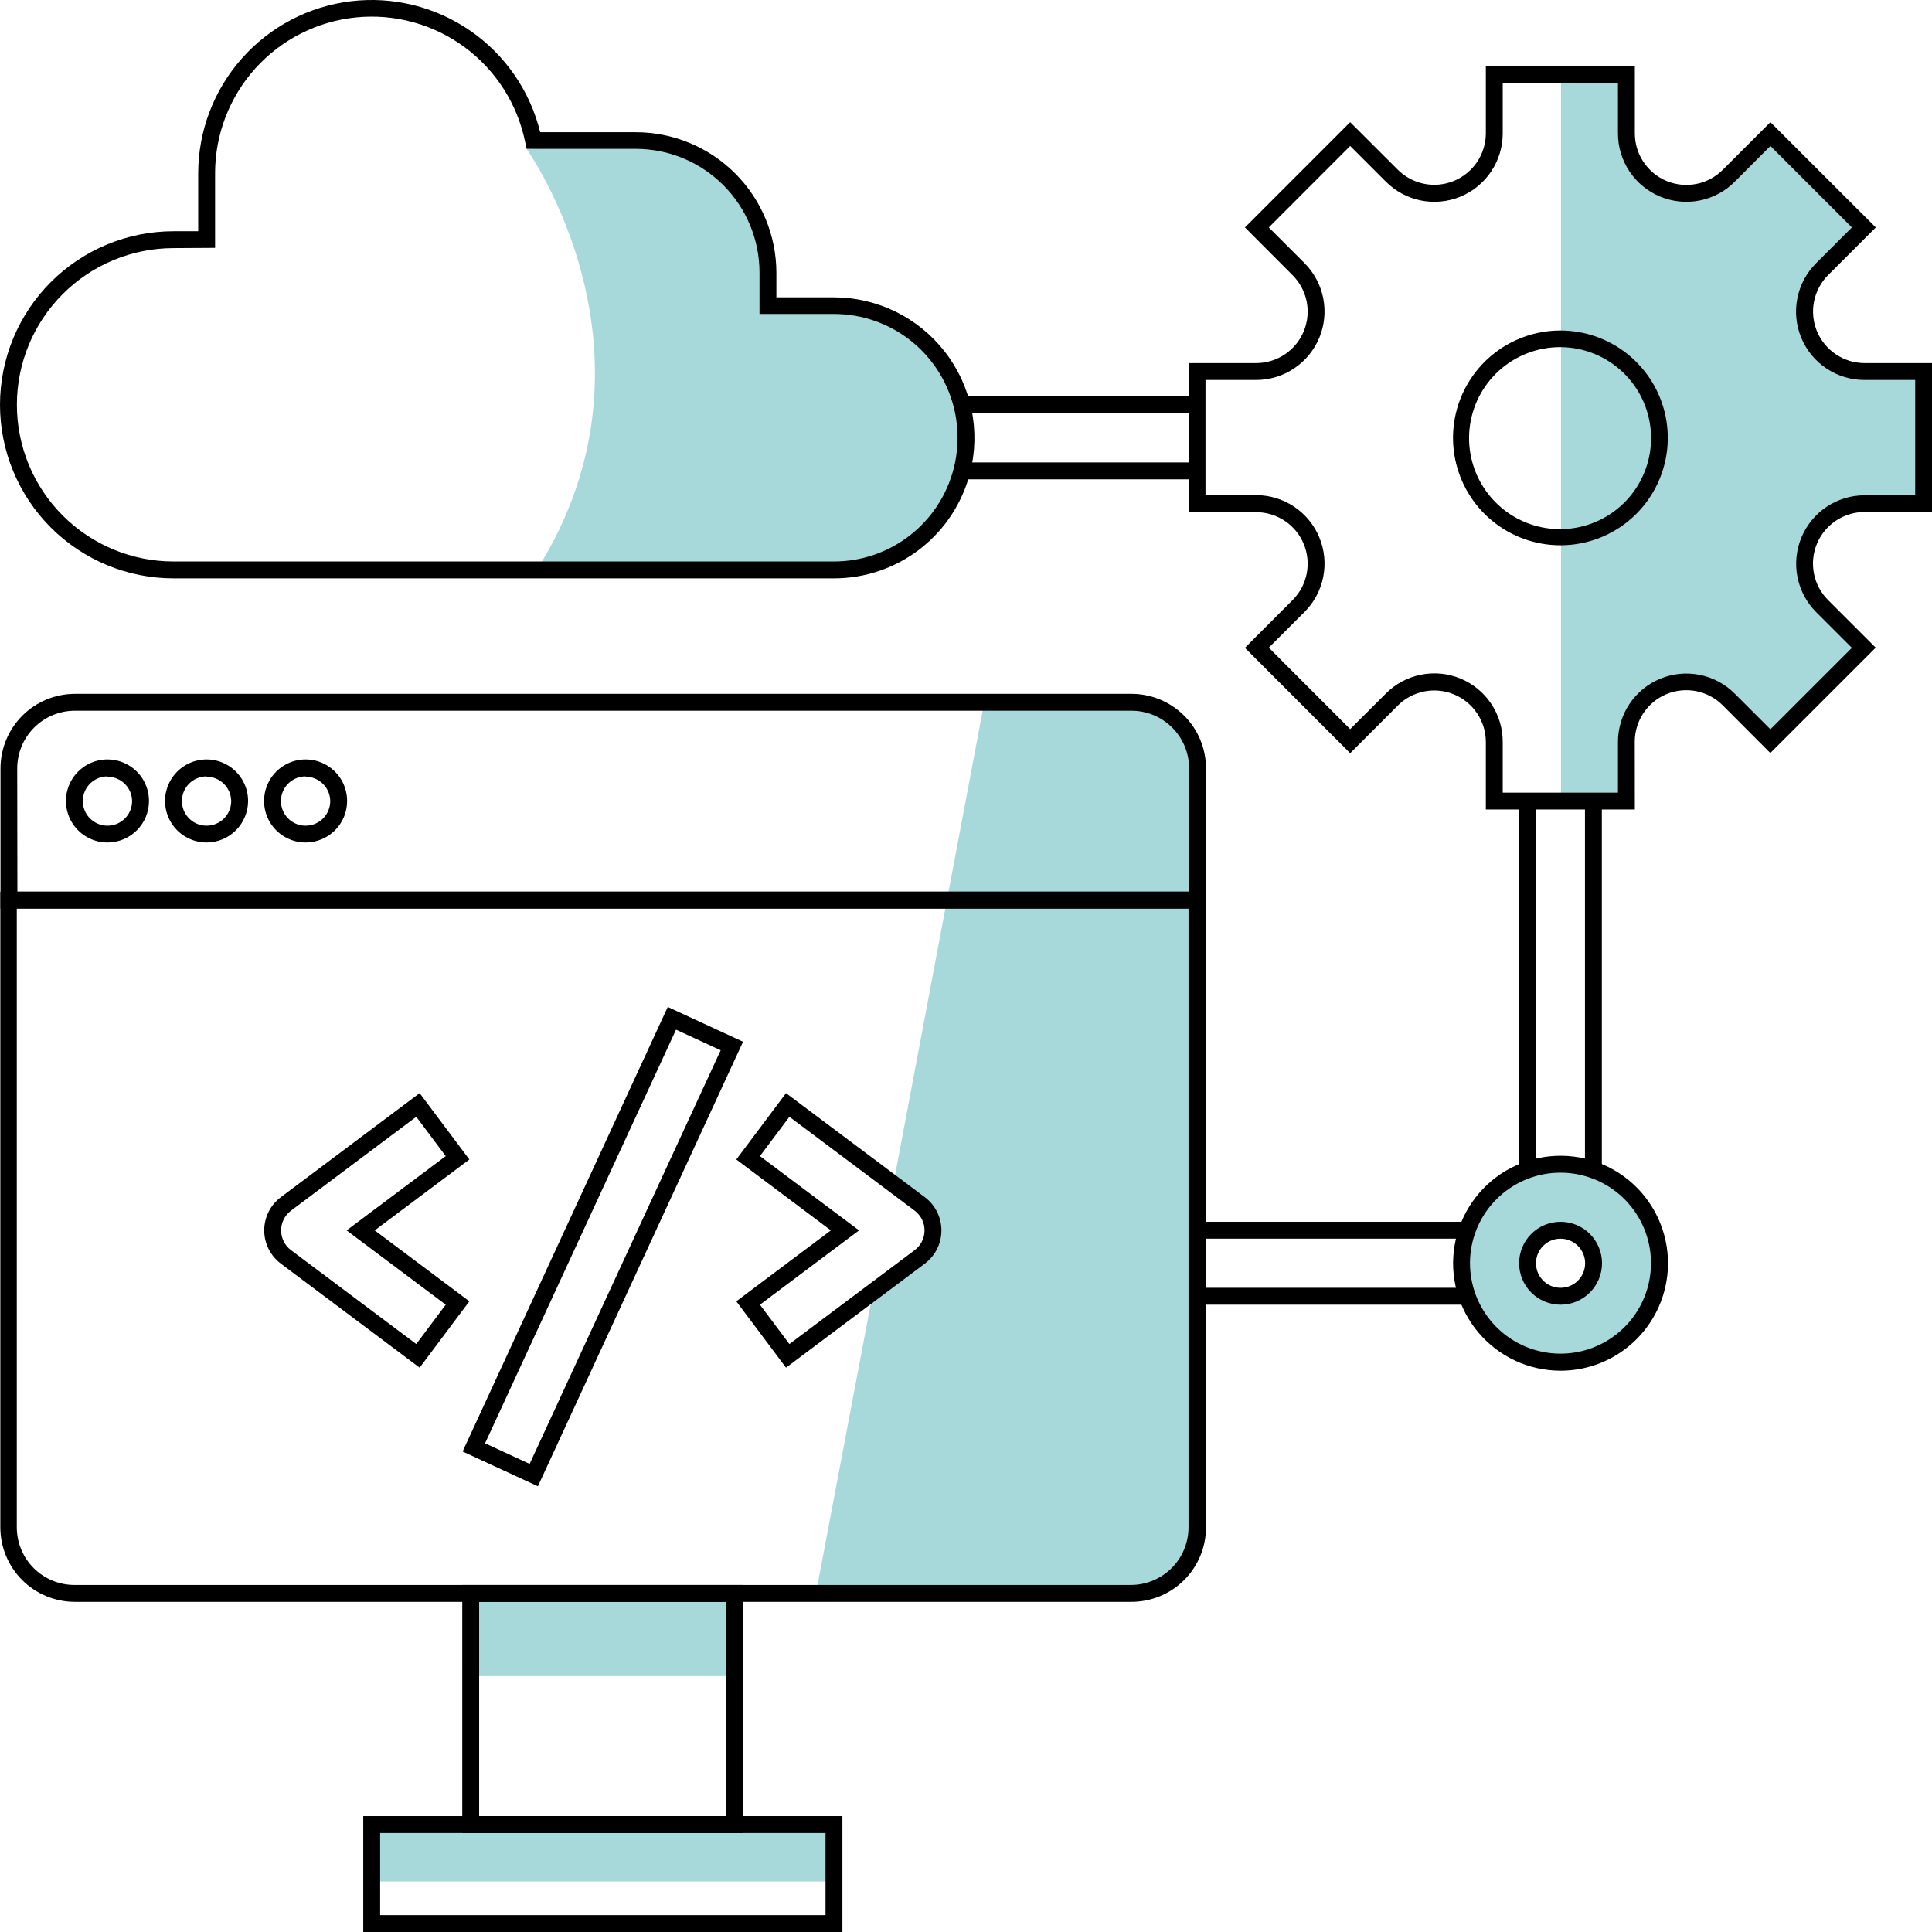 <svg width="100" height="100" viewBox="0 0 100 100" fill="none" xmlns="http://www.w3.org/2000/svg">
<path d="M60.906 37.281L58.547 36.333H50.948L46.255 61.212C46.425 61.254 46.584 61.327 46.727 61.426C47.116 61.671 47.443 62.001 47.684 62.392C47.905 62.768 48.02 63.197 48.016 63.634C48.013 64.07 47.89 64.497 47.662 64.869C47.43 65.244 47.115 65.559 46.74 65.791C46.395 66.036 45.98 66.141 45.617 66.351C45.502 66.416 45.381 66.47 45.255 66.512L42.231 82.474H58.569L60.976 81.482L61.986 79.057V39.732L60.906 37.281Z" fill="#A7D9DB"/>
<path d="M38.041 82.478H24.369V86.755H38.041V82.478Z" fill="#A7D9DB"/>
<path d="M43.166 94.438H19.239V97.382H43.166V94.438Z" fill="#A7D9DB"/>
<path d="M99.506 21.743C99.347 21.247 99.383 20.71 99.607 20.24C99.607 20.24 99.607 20.201 99.607 20.179C99.488 19.849 99.457 19.493 99.515 19.147C98.904 19.125 98.292 19.15 97.684 19.222C96.072 19.318 94.21 18.706 93.664 17.037C92.987 14.94 94.656 12.991 96.365 11.767C94.835 10.382 93.463 8.844 91.943 7.428C91.851 7.343 91.767 7.251 91.689 7.153C91.201 7.572 90.737 8.018 90.3 8.49C89.234 9.653 87.875 10.57 86.232 10.059C83.435 9.185 83.981 6.174 83.855 3.885H80.796V41.462H84.497C84.072 40.694 83.894 39.813 83.987 38.94C84.08 38.067 84.44 37.243 85.017 36.582C86.201 35.323 87.997 35.393 89.365 36.306C90.205 36.941 91.001 37.633 91.746 38.377C93.214 36.606 94.821 34.955 96.552 33.44H96.579C96.098 33.077 95.639 32.675 95.18 32.304C95.39 32.474 94.722 31.933 94.643 31.867C94.485 31.697 94.339 31.516 94.206 31.325C93.905 30.946 93.689 30.506 93.573 30.036C93.451 29.503 93.487 28.945 93.677 28.432C93.866 27.918 94.2 27.471 94.639 27.144C95.823 26.217 97.557 26.038 99.008 26.169L99.213 26.204C100.092 25.116 99.86 22.966 99.506 21.743Z" fill="#A7D9DB"/>
<path d="M27.261 7.722C27.261 7.722 34.847 18.3 27.785 29.499H43.166L45.906 28.927L49.196 25.868L49.895 21.45L48.501 18.392L45.172 16.133L39.749 15.831L39.601 12.707L38.259 9.863L35.812 7.931L31.202 7.285L27.261 7.722Z" fill="#A7D9DB"/>
<path d="M38.473 94.875H23.927V82.037H38.473V94.875ZM24.801 94.001H37.599V82.911H24.801V94.001Z" fill="black"/>
<path d="M79.49 41.462H78.616V60.553H79.49V41.462Z" fill="black"/>
<path d="M82.911 41.462H82.037V60.553H82.911V41.462Z" fill="black"/>
<path d="M75.933 67.53H61.527V63.24H75.928V64.113H62.401V66.656H75.933V67.53Z" fill="black"/>
<path d="M61.964 23.936H49.786V24.81H61.964V23.936Z" fill="black"/>
<path d="M61.964 20.515H49.786V21.388H61.964V20.515Z" fill="black"/>
<path d="M43.166 29.936H8.984C6.601 29.936 4.316 28.989 2.631 27.305C0.947 25.62 0 23.335 0 20.952C0 18.57 0.947 16.285 2.631 14.6C4.316 12.915 6.601 11.969 8.984 11.969H10.259V8.989C10.257 6.793 11.06 4.672 12.515 3.028C13.971 1.383 15.978 0.329 18.158 0.065C20.338 -0.199 22.54 0.345 24.346 1.594C26.152 2.843 27.438 4.71 27.96 6.843H32.911C34.84 6.845 36.689 7.613 38.053 8.977C39.416 10.34 40.184 12.19 40.186 14.118V15.39H43.166C44.275 15.392 45.369 15.647 46.365 16.136C47.36 16.625 48.231 17.335 48.91 18.212C49.59 19.088 50.06 20.109 50.285 21.195C50.51 22.281 50.484 23.404 50.21 24.478C49.807 26.041 48.897 27.424 47.622 28.413C46.347 29.401 44.779 29.936 43.166 29.936ZM8.984 12.842C6.833 12.842 4.77 13.697 3.249 15.218C1.728 16.739 0.874 18.801 0.874 20.952C0.874 23.103 1.728 25.166 3.249 26.687C4.77 28.207 6.833 29.062 8.984 29.062H43.166C44.586 29.062 45.965 28.59 47.087 27.719C48.209 26.849 49.009 25.631 49.362 24.256L49.799 24.365L49.362 24.256C49.63 23.206 49.63 22.106 49.362 21.057L49.799 20.944L49.362 21.057C49.01 19.682 48.209 18.462 47.088 17.592C45.966 16.722 44.586 16.25 43.166 16.251H39.312V14.105C39.311 12.408 38.636 10.78 37.436 9.58C36.236 8.38 34.608 7.705 32.911 7.704H27.257L27.183 7.354C26.783 5.384 25.665 3.633 24.047 2.44C22.428 1.247 20.424 0.699 18.424 0.901C16.424 1.103 14.57 2.041 13.223 3.533C11.876 5.025 11.131 6.965 11.133 8.975V12.829L8.984 12.842Z" fill="black"/>
<path d="M58.547 82.911H3.871C2.85 82.91 1.87 82.504 1.147 81.781C0.425 81.058 0.019 80.079 0.017 79.057V46.151H62.422V79.057C62.422 79.565 62.321 80.068 62.126 80.536C61.931 81.005 61.645 81.431 61.285 81.789C60.925 82.147 60.497 82.43 60.028 82.623C59.558 82.815 59.054 82.913 58.547 82.911ZM0.869 47.025V79.057C0.871 79.847 1.185 80.604 1.743 81.163C2.302 81.722 3.06 82.036 3.849 82.037H58.538C59.328 82.036 60.085 81.722 60.644 81.163C61.203 80.604 61.517 79.847 61.518 79.057V47.025H0.869Z" fill="black"/>
<path d="M62.422 47.025H0.026V39.767C0.027 38.745 0.434 37.766 1.156 37.043C1.879 36.321 2.858 35.914 3.88 35.913H58.569C59.59 35.914 60.57 36.321 61.292 37.043C62.015 37.766 62.421 38.745 62.422 39.767V47.025ZM0.9 46.151H61.548V39.767C61.547 38.977 61.233 38.22 60.674 37.661C60.116 37.102 59.358 36.788 58.569 36.787H3.871C3.081 36.788 2.324 37.102 1.766 37.661C1.207 38.22 0.893 38.977 0.891 39.767L0.9 46.151Z" fill="black"/>
<path d="M21.721 70.79L14.533 65.403C14.267 65.202 14.051 64.943 13.902 64.645C13.754 64.347 13.676 64.018 13.676 63.685C13.676 63.352 13.754 63.024 13.902 62.726C14.051 62.428 14.267 62.169 14.533 61.968L21.721 56.581L24.294 60.015L19.396 63.685L24.294 67.356L21.721 70.79ZM21.546 57.804L15.057 62.667C14.9 62.786 14.772 62.94 14.684 63.117C14.596 63.294 14.55 63.488 14.55 63.685C14.55 63.883 14.596 64.077 14.684 64.254C14.772 64.431 14.9 64.585 15.057 64.704L21.546 69.567L23.071 67.531L17.941 63.685L23.071 59.84L21.546 57.804Z" fill="black"/>
<path d="M40.684 70.79L38.111 67.356L43.005 63.685L38.111 60.015L40.684 56.581L47.872 61.968C48.138 62.169 48.354 62.428 48.503 62.726C48.651 63.024 48.728 63.352 48.728 63.685C48.728 64.018 48.651 64.347 48.503 64.645C48.354 64.943 48.138 65.202 47.872 65.403L40.684 70.79ZM39.334 67.531L40.859 69.567L47.348 64.704C47.505 64.585 47.633 64.431 47.721 64.254C47.809 64.077 47.855 63.883 47.855 63.685C47.855 63.488 47.809 63.294 47.721 63.117C47.633 62.94 47.505 62.786 47.348 62.667L40.859 57.804L39.334 59.84L44.464 63.685L39.334 67.531Z" fill="black"/>
<path d="M27.842 76.929L23.945 75.129L34.563 52.119L38.46 53.92L27.842 76.929ZM25.107 74.705L27.414 75.771L37.302 54.361L34.991 53.295L25.107 74.705Z" fill="black"/>
<path d="M43.603 100H18.802V94.001H43.603V100ZM19.676 99.126H42.729V94.875H19.676V99.126Z" fill="black"/>
<path d="M84.619 41.899H76.907V38.404C76.906 37.877 76.749 37.362 76.456 36.924C76.163 36.486 75.747 36.144 75.26 35.942C74.773 35.74 74.237 35.687 73.72 35.789C73.203 35.892 72.728 36.144 72.354 36.516L69.885 38.985L64.437 33.532L66.901 31.063C67.275 30.691 67.529 30.215 67.633 29.698C67.736 29.181 67.684 28.644 67.482 28.157C67.281 27.669 66.939 27.252 66.5 26.959C66.061 26.666 65.545 26.51 65.018 26.51H61.522V18.794H65.018C65.545 18.794 66.061 18.638 66.5 18.345C66.939 18.051 67.281 17.635 67.482 17.147C67.684 16.66 67.736 16.123 67.633 15.606C67.529 15.088 67.275 14.613 66.901 14.241L64.437 11.772L69.885 6.323L72.354 8.788C72.728 9.159 73.202 9.412 73.719 9.514C74.236 9.616 74.771 9.564 75.258 9.362C75.745 9.161 76.161 8.82 76.454 8.383C76.748 7.945 76.905 7.431 76.907 6.904V3.409H84.619V6.904C84.619 7.432 84.775 7.948 85.069 8.386C85.362 8.825 85.778 9.167 86.266 9.369C86.754 9.57 87.29 9.623 87.807 9.519C88.325 9.416 88.8 9.161 89.172 8.788L91.637 6.323L97.09 11.772L94.621 14.241C94.25 14.614 93.997 15.089 93.894 15.605C93.792 16.122 93.845 16.658 94.046 17.144C94.248 17.631 94.588 18.047 95.026 18.341C95.463 18.634 95.978 18.792 96.504 18.794H100V26.501H96.504C95.977 26.502 95.462 26.659 95.024 26.952C94.586 27.245 94.245 27.662 94.043 28.149C93.841 28.636 93.788 29.171 93.89 29.688C93.992 30.206 94.245 30.681 94.617 31.054L97.086 33.523L91.632 38.976L89.168 36.508C88.795 36.133 88.32 35.879 87.802 35.775C87.284 35.672 86.747 35.725 86.26 35.927C85.772 36.129 85.355 36.472 85.062 36.911C84.77 37.351 84.614 37.867 84.615 38.395L84.619 41.899ZM77.781 41.026H83.745V38.404C83.745 37.703 83.952 37.019 84.341 36.436C84.73 35.854 85.283 35.4 85.93 35.132C86.577 34.864 87.289 34.794 87.976 34.931C88.663 35.067 89.293 35.405 89.788 35.9L91.637 37.748L95.853 33.532L94.005 31.684C93.51 31.188 93.173 30.557 93.037 29.87C92.901 29.183 92.971 28.471 93.239 27.824C93.507 27.177 93.96 26.624 94.542 26.235C95.124 25.845 95.808 25.637 96.509 25.636H99.13V19.668H96.509C95.808 19.669 95.122 19.462 94.538 19.073C93.955 18.684 93.5 18.13 93.232 17.482C92.964 16.834 92.894 16.121 93.032 15.434C93.169 14.746 93.508 14.115 94.005 13.62L95.853 11.772L91.637 7.555L89.788 9.408C89.293 9.903 88.663 10.241 87.976 10.378C87.289 10.514 86.577 10.444 85.93 10.176C85.283 9.908 84.73 9.454 84.341 8.872C83.952 8.289 83.745 7.605 83.745 6.904V4.283H77.781V6.904C77.781 7.605 77.574 8.289 77.185 8.872C76.796 9.454 76.243 9.908 75.597 10.176C74.95 10.444 74.237 10.514 73.551 10.378C72.864 10.241 72.233 9.903 71.738 9.408L69.885 7.555L65.673 11.772L67.522 13.62C68.016 14.116 68.353 14.747 68.49 15.434C68.626 16.121 68.556 16.832 68.288 17.479C68.02 18.126 67.567 18.68 66.984 19.069C66.403 19.458 65.718 19.667 65.018 19.668H62.396V25.628H65.018C65.718 25.628 66.403 25.837 66.984 26.226C67.567 26.615 68.02 27.169 68.288 27.816C68.556 28.463 68.626 29.174 68.49 29.861C68.353 30.548 68.016 31.179 67.522 31.675L65.673 33.523L69.885 37.74L71.738 35.891C72.233 35.396 72.864 35.059 73.551 34.922C74.237 34.785 74.95 34.855 75.597 35.123C76.243 35.391 76.796 35.845 77.185 36.428C77.574 37.01 77.781 37.695 77.781 38.395V41.026ZM80.761 28.223C79.475 28.222 78.23 27.775 77.236 26.958C76.243 26.142 75.564 25.006 75.314 23.745C75.064 22.484 75.259 21.175 75.866 20.041C76.474 18.908 77.454 18.02 78.643 17.529C79.831 17.037 81.153 16.973 82.383 17.348C83.614 17.722 84.676 18.511 85.389 19.58C86.103 20.65 86.424 21.934 86.297 23.213C86.17 24.493 85.603 25.689 84.694 26.598C84.179 27.113 83.568 27.521 82.896 27.8C82.223 28.079 81.502 28.223 80.774 28.223H80.761ZM80.761 17.968C79.592 17.965 78.463 18.397 77.595 19.18C76.726 19.963 76.18 21.041 76.062 22.205C75.945 23.368 76.264 24.534 76.959 25.475C77.653 26.416 78.672 27.065 79.819 27.296C80.965 27.526 82.156 27.323 83.161 26.724C84.165 26.125 84.911 25.174 85.253 24.056C85.595 22.938 85.509 21.732 85.012 20.674C84.514 19.616 83.641 18.78 82.561 18.33C81.995 18.093 81.388 17.97 80.774 17.968H80.761Z" fill="black"/>
<path d="M82.469 60.553L82.723 60.649C83.819 61.102 84.725 61.922 85.284 62.968C85.844 64.014 86.023 65.222 85.792 66.385C85.56 67.549 84.932 68.596 84.015 69.348C83.097 70.101 81.948 70.511 80.761 70.511C80.015 70.51 79.278 70.347 78.601 70.033C77.924 69.718 77.324 69.259 76.843 68.688C76.362 68.118 76.011 67.449 75.816 66.729C75.62 66.008 75.584 65.254 75.71 64.519C75.837 63.783 76.122 63.084 76.547 62.47C76.971 61.856 77.525 61.342 78.168 60.965C78.812 60.587 79.531 60.354 80.273 60.283C81.016 60.212 81.766 60.304 82.469 60.553ZM80.761 63.677C80.423 63.677 80.093 63.777 79.812 63.965C79.531 64.152 79.312 64.419 79.183 64.731C79.053 65.044 79.02 65.387 79.085 65.719C79.151 66.05 79.314 66.354 79.553 66.593C79.792 66.832 80.096 66.995 80.428 67.061C80.759 67.127 81.103 67.093 81.415 66.964C81.727 66.834 81.994 66.615 82.182 66.334C82.369 66.053 82.469 65.723 82.469 65.385C82.469 64.932 82.29 64.498 81.969 64.177C81.649 63.857 81.214 63.677 80.761 63.677Z" fill="#A7D9DB"/>
<path d="M80.774 70.948C79.964 70.947 79.163 70.77 78.429 70.429C77.694 70.087 77.043 69.589 76.521 68.97C75.999 68.35 75.619 67.624 75.406 66.842C75.194 66.06 75.155 65.242 75.293 64.443C75.43 63.645 75.74 62.886 76.201 62.22C76.662 61.553 77.263 60.996 77.962 60.586C78.661 60.177 79.441 59.925 80.247 59.848C81.054 59.771 81.868 59.871 82.631 60.142C82.723 60.172 82.814 60.207 82.902 60.247C84.091 60.739 85.072 61.629 85.678 62.764C86.284 63.898 86.479 65.208 86.228 66.47C85.977 67.732 85.296 68.868 84.302 69.684C83.308 70.501 82.061 70.947 80.774 70.948ZM80.774 60.697C79.611 60.696 78.489 61.128 77.627 61.909C76.764 62.69 76.224 63.763 76.109 64.921C75.995 66.079 76.316 67.237 77.009 68.171C77.702 69.106 78.718 69.749 79.859 69.975C81 70.202 82.184 69.996 83.181 69.397C84.179 68.798 84.918 67.85 85.254 66.736C85.591 65.623 85.501 64.424 85.003 63.373C84.504 62.322 83.632 61.494 82.557 61.051L82.325 60.963C81.827 60.787 81.303 60.697 80.774 60.697ZM80.774 67.531C80.205 67.531 79.659 67.305 79.257 66.902C78.855 66.5 78.629 65.954 78.629 65.385C78.629 64.816 78.855 64.27 79.257 63.868C79.659 63.466 80.205 63.24 80.774 63.24C81.343 63.24 81.889 63.466 82.291 63.868C82.693 64.27 82.92 64.816 82.92 65.385C82.92 65.954 82.693 66.5 82.291 66.902C81.889 67.305 81.343 67.531 80.774 67.531ZM80.774 64.114C80.523 64.114 80.277 64.188 80.068 64.328C79.859 64.468 79.696 64.666 79.599 64.899C79.503 65.131 79.478 65.387 79.527 65.633C79.576 65.88 79.697 66.106 79.875 66.284C80.053 66.462 80.279 66.583 80.526 66.632C80.773 66.681 81.028 66.656 81.261 66.56C81.493 66.464 81.692 66.301 81.831 66.092C81.971 65.882 82.046 65.637 82.046 65.385C82.045 65.048 81.91 64.725 81.672 64.487C81.434 64.249 81.111 64.115 80.774 64.114Z" fill="black"/>
<path d="M5.567 43.607C5.141 43.608 4.725 43.482 4.371 43.246C4.017 43.011 3.74 42.675 3.577 42.282C3.414 41.889 3.371 41.457 3.454 41.039C3.536 40.622 3.741 40.239 4.042 39.938C4.343 39.637 4.727 39.432 5.144 39.349C5.561 39.267 5.994 39.309 6.387 39.473C6.78 39.636 7.116 39.912 7.352 40.266C7.587 40.62 7.713 41.036 7.712 41.462C7.711 42.03 7.485 42.575 7.083 42.977C6.68 43.379 6.135 43.606 5.567 43.607ZM5.567 40.186C5.314 40.185 5.067 40.26 4.857 40.399C4.646 40.539 4.482 40.738 4.385 40.971C4.288 41.204 4.262 41.46 4.31 41.708C4.359 41.956 4.48 42.184 4.659 42.362C4.837 42.541 5.064 42.663 5.312 42.713C5.56 42.762 5.816 42.737 6.05 42.641C6.283 42.544 6.483 42.381 6.623 42.171C6.763 41.961 6.838 41.714 6.838 41.462C6.834 41.127 6.698 40.808 6.46 40.573C6.222 40.337 5.901 40.205 5.567 40.204V40.186Z" fill="black"/>
<path d="M10.696 43.607C10.271 43.608 9.855 43.482 9.5 43.246C9.146 43.011 8.87 42.675 8.707 42.282C8.543 41.889 8.501 41.457 8.583 41.039C8.666 40.622 8.871 40.239 9.172 39.938C9.473 39.637 9.856 39.432 10.274 39.349C10.691 39.267 11.124 39.309 11.517 39.473C11.91 39.636 12.245 39.912 12.481 40.266C12.717 40.62 12.842 41.036 12.842 41.462C12.839 42.03 12.613 42.574 12.211 42.976C11.809 43.378 11.265 43.605 10.696 43.607ZM10.696 40.186C10.444 40.185 10.197 40.26 9.986 40.399C9.776 40.539 9.612 40.738 9.514 40.971C9.417 41.204 9.391 41.46 9.44 41.708C9.489 41.956 9.61 42.184 9.788 42.362C9.966 42.541 10.194 42.663 10.441 42.713C10.689 42.762 10.946 42.737 11.179 42.641C11.413 42.544 11.612 42.381 11.752 42.171C11.893 41.961 11.968 41.714 11.968 41.462C11.963 41.127 11.827 40.808 11.589 40.573C11.352 40.337 11.031 40.205 10.696 40.204V40.186Z" fill="black"/>
<path d="M15.822 43.607C15.396 43.608 14.98 43.482 14.626 43.246C14.272 43.011 13.995 42.675 13.832 42.282C13.669 41.889 13.626 41.457 13.709 41.039C13.792 40.622 13.996 40.239 14.297 39.938C14.598 39.637 14.982 39.432 15.399 39.349C15.817 39.267 16.249 39.309 16.642 39.473C17.035 39.636 17.371 39.912 17.607 40.266C17.843 40.62 17.968 41.036 17.967 41.462C17.966 42.03 17.74 42.575 17.338 42.977C16.936 43.379 16.39 43.606 15.822 43.607ZM15.822 40.186C15.569 40.185 15.322 40.26 15.112 40.399C14.902 40.539 14.737 40.738 14.64 40.971C14.543 41.204 14.517 41.46 14.566 41.708C14.614 41.956 14.735 42.184 14.914 42.362C15.092 42.541 15.319 42.663 15.567 42.713C15.815 42.762 16.071 42.737 16.305 42.641C16.538 42.544 16.738 42.381 16.878 42.171C17.018 41.961 17.093 41.714 17.093 41.462C17.09 41.127 16.954 40.807 16.716 40.572C16.478 40.336 16.157 40.204 15.822 40.204V40.186Z" fill="black"/>
</svg>
